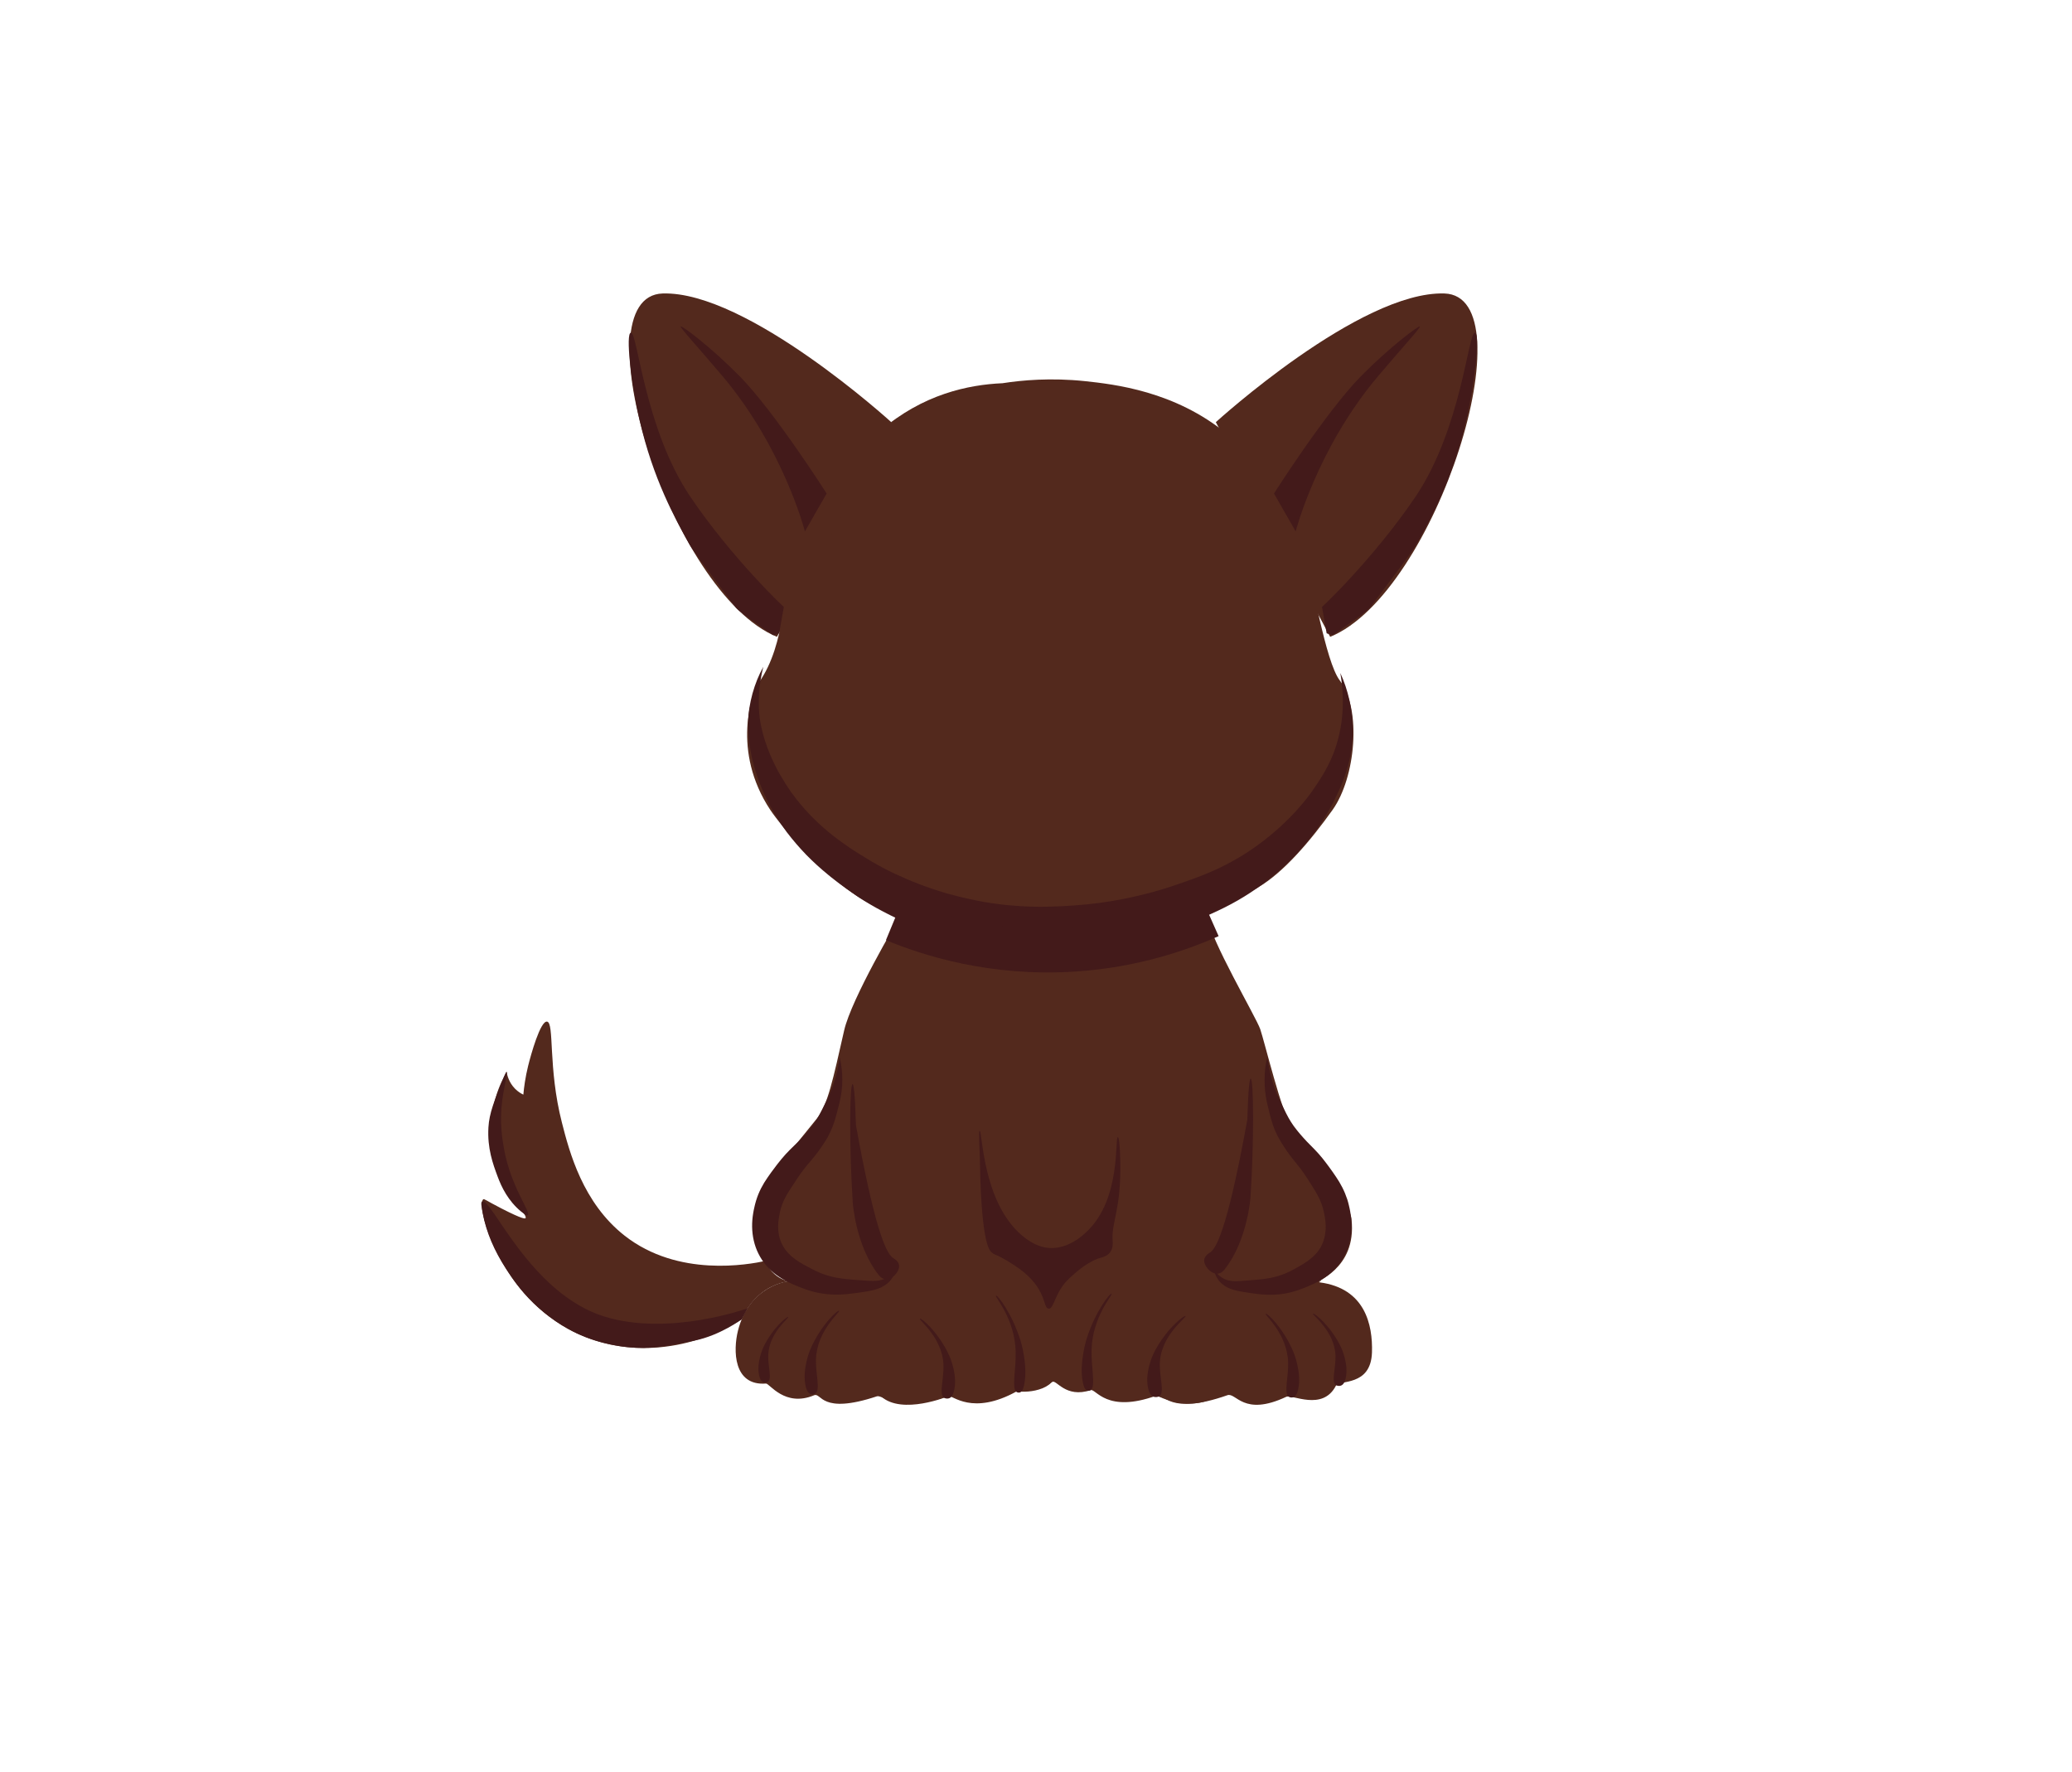 <?xml version="1.0" encoding="utf-8"?>
<!-- Generator: Adobe Illustrator 21.0.0, SVG Export Plug-In . SVG Version: 6.00 Build 0)  -->
<svg version="1.1" id="图层_2" xmlns="http://www.w3.org/2000/svg" xmlns:xlink="http://www.w3.org/1999/xlink" x="0px" y="0px"
	 viewBox="0 0 3186.3 2724.3" enable-background="new 0 0 3186.3 2724.3" xml:space="preserve">
<g id="color_x5F_03_1_">
	<g>
		<path fill="#53291D" d="M1541.6,589.3c-52.5,2.3-122.3,16.8-188,73.3c-2.4,2-4,3.5-5.7,5c-81.6,73.6-127,181.5-134.5,205.8
			c-7.2,23.3-4.7,117.4-46.2,175.8c-11.3,16-42.5,105.7,17.3,196.2c16,24.1,85.6,109.4,156.7,146.2c53.3,27.6,131.7,64.8,262.3,65.2
			c109.3,0.3,203.3-17.3,331-92.1c39.6-23.2,80.6-71.5,114.8-119.4c35-49.2,45.3-153.9,10.9-199.1c-22.2-29.2-41.7-154.7-54-189.9
			c-30.7-88-60.5-140.3-118.8-188.5c-80.7-66.8-174.7-76.9-219-81.7C1616,580.6,1571.8,584.6,1541.6,589.3z"/>
		<path fill="#53291D" d="M1380.9,1414.8c0,0-71.7,120.8-82.8,169.9c-17.1,75.1-25.1,114.6-42.1,135.6
			c-66.8,82.8-88.6,106-95.2,160.1c-7.8,64.9,51.3,89.9,51.3,89.9s-59.7,5.9-77.3,76.1c-7.4,29.7-7.4,85,43.1,81.2
			c5.4-0.4,28.9,36.8,74,18c11.6-4.8,9.6,30.5,96.6,1.6c8.7-2.9,33.1,26.1,109.8-0.4c6-2.1,36.5,31,105.7-7.5
			c3.3-1.8,28.1,3.3,54.1-14.2c6.4-4.3,20.2,25.5,59.1,12.6c8.2-2.7,24,36.3,101.2,8.4c11.8-4.3,18.7,31.2,109.1-0.6
			c13.4-4.7,24.5,33.5,90.4,2.5c9.1-4.3,55.8,22.6,76.4-17c5-9.6,53.8,1.7,55.5-51.3c1.3-42.7-10.6-98.5-80.3-107.7
			c-11.9-1.6,57.7-17.8,48.8-97.3c-3-26.8-47.4-92.8-94-146.7c-12.5-14.4-39.9-126.6-46.3-145.3c-6.4-18.7-77.5-138.9-81.4-173.5"/>
		<path fill="#53291D" d="M1310.3,1650.8c0,0,5,191.9,70.8,296.8c0,0-138.9,97.6-26.2,199.7c32.3,29.3,103.5-0.3,103.5-0.3"/>
		<path fill="#53291D" d="M1922.5,1640.8c0,0-5,191.9-70.8,296.8c0,0,138.7,112.1,23.2,205.8c-39.2,31.8-96.2,2.8-96.2,2.8"/>
		<path fill="#53291D" d="M1510.6,1650.8c0,0-5.8,131-1.7,166.8c3.6,31.8,10,101,14.5,106.5c4.5,5.6,119.9,31.2,99.8,188.5
			c-3.8,29.8-58.6,30.1-61.9,25.1"/>
		<path fill="#53291D" d="M1730.6,1637.8c0,0-14.6,66-9.8,120.1c3.9,44.1-6.8,173.1-16.7,172.9c-29.8-0.6-92.2,61.6-83.4,93.6
			l6.6,37.2l-1.7,61.5"/>
		<path fill="#53291D" d="M1556.9,2141.4c9.6-7.6,4.4-135.3-36.3-154.8"/>
		<path fill="#53291D" d="M1455.3,2148c3.1-4.4-8.7-105.8-44.6-122.4"/>
		<path fill="#53291D" d="M1984.3,2148c2.9-4.6-8.1-112.6-41.6-130.2"/>
		<path fill="#53291D" d="M2050,2135.5c2.9-4.3,19-88.1-35.9-115.5"/>
		<path fill="#53291D" d="M1781.7,2143.9c0,0-8.9-84.2,44.1-120.5"/>
		<path fill="#53291D" d="M1680.1,2135.5c0,0-12.6-122.7,40.7-148.9"/>
		<path fill="#53291D" d="M1255.2,2143.9c0,0-11.2-102.3,42.1-128.5"/>
		<path fill="#53291D" d="M1184,2131.1c0,0-19.1-83.1,34.2-109.3"/>
		<path fill="#53291D" d="M1208.5,1968.6c0,0,65.3,31,135.6,14"/>
		<path fill="#53291D" d="M2032.1,1969.6c0,0-74.7,39-135.9,18.2"/>
		<path fill="#53291D" d="M1370.6,649.2c0,0-221.5-201.9-351.5-197.9s11.5,461,175.7,528"/>
		<path fill="#53291D" d="M1869.7,649.2c0,0,221.5-201.9,351.5-197.9s-11.5,461-175.7,528"/>
		<path fill="#53291D" d="M1266.2,752.6c0,0-104.1-181.4-219.4-250.6"/>
		<path fill="#53291D" d="M1963.1,752.6c0,0,104.1-181.4,219.4-250.6"/>
		<path fill="#53291D" d="M1177.1,1939c-25.9,5.6-134,25.8-216.4-38.7c-64.6-50.6-85.1-128.9-96.6-174
			c-21.7-84.5-11.2-154.2-23-155.3c-10.2-1-24.6,50.5-29,68.3c-4.3,17.6-6.3,32.8-7.3,44c-3.6-1.7-8.2-4.5-12.7-9
			c-9.6-9.7-12.2-21.1-13-26c-7.9,13.7-30.4,56.8-23,114c6.2,48.1,30.3,80.2,41,93c11,12.6,12.1,16.7,11,18c-0.5,0.6-3,2.5-37-15
			c-24.2-12.4-26.4-15.2-28-14c-11.5,8.6,22.6,139.6,130,199c80.9,44.7,183.7,37.9,267.5-14.5c4.3-9.9,17-35.8,45.7-50.1
			c9.4-4.7,18.4-7.1,25.8-8.3c-4.9-1.3-15.7-4.9-24.9-14.9C1181.7,1949.5,1178.7,1943.2,1177.1,1939z"/>
	</g>
	<g>
		<g>
			<path fill="#431A1A" d="M1291.1,1625.7c2.9,11.3,4.2,23.2,4.2,35.1c0,12-1.6,24.1-4.6,36l-2.2,8.5l-2.2,8.4
				c-0.7,2.9-1.5,5.7-2.4,8.6c-0.9,2.9-1.9,5.9-3,8.8c-2.2,5.9-4.9,11.8-8,17.4c-0.8,1.4-1.6,2.8-2.4,4.1c-0.8,1.3-1.7,2.8-2.5,4
				c-1.6,2.5-3.3,5-5,7.5c-3.4,5-7.1,10-11,14.8c-3.9,4.8-7.8,9.2-11.2,13.3c-3.4,4.1-6.5,8.2-9.6,12.5c-1.5,2.2-3,4.4-4.5,6.6
				l-2.3,3.4l-2.4,3.6c-6.3,9.4-12.2,18.4-16.2,26.8c-2,4.2-3.6,8.4-4.9,12.9c-0.3,1.1-0.6,2.2-0.9,3.3l-0.4,1.7l-0.4,2
				c-0.6,2.6-1,5-1.4,7.3c-0.8,4.7-1.2,9.3-1.2,13.8c0,4.5,0.4,8.8,1.2,13c0.8,4.2,2.1,8.2,3.8,12.1c1.7,3.9,3.8,7.5,6.3,10.9
				c1.3,1.7,2.7,3.3,4.2,4.9c1.5,1.6,3.1,3.2,4.8,4.7c3.5,3,7.3,5.9,11.6,8.6c4.2,2.7,8.8,5.3,13.7,7.8c2.4,1.3,4.9,2.6,7.5,3.9
				c2.3,1.1,4.6,2.4,6.9,3.4c2.3,1.1,4.7,2,7,3c2.4,0.9,4.8,1.8,7.2,2.5c4.9,1.6,9.9,2.8,15.1,3.8c5.2,1,10.5,1.7,16,2.3
				c5.5,0.6,11.1,1,16.8,1.4l17,1.2c5.4,0.3,10.7,0.3,15.8-0.5c5-0.8,9.9-2.5,14.4-5.5c4.5-3,8.4-7.1,11.6-12
				c-1.1,5.8-3.5,11.4-7.4,16.4c-1.9,2.5-4.2,4.7-6.8,6.7c-2.5,2-5.4,3.6-8.3,5c-5.9,2.8-12.1,4.3-18.1,5.5c-1.5,0.3-3,0.6-4.5,0.8
				l-4.3,0.7l-8.6,1.3c-5.8,0.8-11.7,1.5-17.7,2.1c-3,0.3-6,0.5-9.1,0.6c-1.5,0.1-3.1,0.1-4.6,0.1c-1.6,0-3.1,0-4.7,0
				c-6.2-0.1-12.6-0.6-19-1.6c-3.2-0.5-6.3-1.2-9.5-1.8c-3.1-0.8-6.3-1.5-9.3-2.5c-3.1-0.9-6.1-2-9.1-3.1c-2.8-1-5.5-2-8.3-3.1
				c-5.6-2.2-11.4-4.7-17.1-7.6c-5.8-3-11.5-6.4-17.1-10.5c-5.6-4.1-10.9-8.9-15.6-14.4c-4.7-5.5-8.8-11.7-12-18.2
				c-3.3-6.5-5.7-13.4-7.3-20.4c-1.6-7-2.4-14.2-2.5-21.2c-0.1-7,0.5-13.9,1.6-20.5c0.5-3.3,1.2-6.6,1.9-9.6l0.5-2.2l0.6-2.5
				c0.4-1.7,0.9-3.3,1.4-5c2-6.6,4.6-13.1,7.7-19.2c3.1-6,6.5-11.6,10.1-16.7c3.5-5.1,7-10,10.6-14.6l2.6-3.5l2.7-3.5
				c1.8-2.4,3.8-4.8,5.8-7.2c4-4.8,8.3-9.5,12.6-13.8c4.3-4.4,8.5-8.1,12.2-11.9c3.8-3.7,7.4-7.6,11.1-11.7c1.8-2,3.6-4.1,5.4-6.2
				l2.5-3c0.8-1,1.6-2,2.4-3c3.2-4,6-8.2,8.7-12.7c1.3-2.3,2.6-4.6,3.9-7c1.3-2.4,2.5-4.9,3.8-7.4l7.7-15.4
				c4.9-9.7,8.8-20.1,11.9-30.8C1287.5,1648.5,1289.7,1637.3,1291.1,1625.7z"/>
		</g>
		<g>
			<path fill="#431A1A" d="M1948.9,1625.7c1.5,11.4,3.7,22.4,6.6,33c3,10.6,6.7,20.8,11.3,30.5l3.6,7.5l3.7,7.7l3.6,7.4
				c1.2,2.4,2.4,4.8,3.7,7c2.5,4.5,5.2,8.7,8.1,12.8c1.5,2,3,4,4.6,6l0.6,0.7l0.6,0.8l1.3,1.6c0.9,1,1.7,2.1,2.6,3.1
				c3.5,4.1,7,8,10.6,11.8c1.8,1.9,3.7,3.8,5.6,5.7c1.9,2,4,3.9,6,6.1c4.1,4.3,8.4,8.9,12.2,13.7c1,1.2,1.9,2.4,2.8,3.6
				c0.9,1.2,1.9,2.4,2.8,3.6l2.7,3.6l2.5,3.4c3.4,4.6,6.7,9.3,10.1,14.4c3.4,5,6.7,10.4,9.7,16.3c3,5.9,5.6,12.2,7.7,18.6
				c1,3.2,1.9,6.5,2.6,9.7c0.2,0.9,0.3,1.5,0.5,2.2l0.5,2.2c0.3,1.5,0.6,3.1,0.9,4.7c1.1,6.4,1.8,13,2,19.8
				c0.1,6.8-0.4,13.7-1.6,20.6c-2.5,13.8-8,27.3-16.5,38.8c-4.3,5.7-9.2,10.9-14.4,15.4c-5.2,4.5-10.9,8.2-16.5,11.4
				c-5.6,3.2-11.3,5.9-16.8,8.2c-5.6,2.4-10.6,4.3-16.8,6.5c-6,2-12.2,3.7-18.4,4.9c-6.3,1.1-12.6,1.8-18.8,2
				c-6.2,0.2-12.3,0-18.2-0.5c-5.9-0.5-11.7-1.2-17.4-2.1l-8.5-1.3l-4.2-0.7c-1.4-0.2-2.9-0.5-4.4-0.8c-5.9-1.2-12.1-2.7-17.8-5.5
				c-2.9-1.4-5.7-3.1-8.1-5.1c-2.5-2-4.7-4.3-6.5-6.8c-3.6-5-5.9-10.6-6.8-16.3c3.1,4.9,6.8,9,11.2,12c4.3,3,9,4.8,13.9,5.6
				c4.9,0.8,10,0.8,15.4,0.4l8.3-0.6l8.4-0.6c11.1-0.9,21.9-1.8,31.9-4c5-1.1,9.8-2.4,14.5-4c4.7-1.6,9.2-3.6,13.7-5.8l6.8-3.6
				l3.6-2c1.2-0.7,2.3-1.3,3.5-2c4.6-2.6,8.9-5.2,12.8-8c3.9-2.8,7.5-5.7,10.6-8.8c3.1-3.1,5.7-6.4,8-9.9c2.3-3.4,4-7.2,5.5-11.1
				c1.4-3.9,2.5-8,3.1-12.3c1.3-8.5,0.9-17.5-0.8-26.9c-0.2-1.2-0.4-2.4-0.7-3.6l-0.4-1.9c-0.1-0.6-0.3-1.4-0.4-1.9
				c-0.5-2.3-1.1-4.5-1.7-6.6c-1.3-4.3-2.9-8.5-4.9-12.7c-4-8.5-9.7-17.4-15.7-26.9l-2.3-3.5l-2.2-3.3c-0.7-1.1-1.4-2.2-2.2-3.3
				c-0.7-1.1-1.4-2.2-2.2-3.2c-3-4.3-5.9-8.3-9.3-12.4l-5.3-6.5c-1.8-2.3-3.7-4.6-5.5-7c-3.6-4.8-7.1-9.8-10.3-14.8
				c-1.6-2.5-3.1-4.9-4.7-7.6c-1.6-2.7-3.1-5.4-4.6-8.2c-2.9-5.6-5.4-11.4-7.3-17.3c-2-5.8-3.6-11.6-5-17.1l-2-8.3l-1-4.1
				c-0.3-1.4-0.7-2.9-1-4.4c-1.3-5.9-2.3-11.8-2.9-17.7c-0.6-5.9-0.9-11.8-0.8-17.7C1944.6,1648.4,1946,1636.8,1948.9,1625.7z"/>
		</g>
		<path fill="#431A1A" d="M1506.5,1739c-2.2,0.2,0.3,24.9,0.7,58.2c0,0,1.2,112.2,16.7,127.6c1.7,1.7,3.6,3,3.6,3
			c3.8,2.4,7.5,2.6,21.3,11c15.2,9.3,35.3,21.7,48.3,43.2c10.7,17.7,9.3,29.7,15.4,30.4c8.9,0.9,8.6-25.4,32.8-47.5
			c9.8-8.9,27.9-25.5,47.9-30.9c2.6-0.7,9.3-2.3,13.8-8.1c5-6.6,4.2-15,4-17.9c-2.2-28.3,13-46.9,11.8-119.6c0-3-0.6-39.6-3.8-39.7
			c-5.1-0.2,5.9,94.7-47.9,145.4c-6.3,5.9-28.3,26.7-57.2,25c-8.3-0.5-23.9-3.2-43-19.8C1510,1846.6,1511,1738.5,1506.5,1739z"/>
		<path fill="#431A1A" d="M1311.1,1667.2c-4.7-0.1-5.2,98.7,0.3,182.4c0,0,4.4,66.1,39.7,110.9c1.6,2,5.2,6.1,10.5,6.7
			c10.3,1.1,22.4-12.1,20.9-21.8c-1-6.4-7.8-10.1-9-10.8c-12.5-7.6-30.6-57-57.2-204.2C1314.7,1678.6,1312.7,1667.2,1311.1,1667.2z"
			/>
		<path fill="#431A1A" d="M1923.3,1658.6c4.7-0.1,5.2,98.7-0.3,182.4c0,0-4.4,66.1-39.7,110.9c-1.6,2-5.2,6.1-10.5,6.7
			c-10.3,1.1-22.4-12.1-20.9-21.8c1-6.4,7.8-10.1,9-10.8c12.5-7.6,30.6-57,57.2-204.2C1919.7,1670,1921.7,1658.6,1923.3,1658.6z"/>
		<path fill="#431A1A" d="M1823,2023.8c-2.1-1.7-31.3,21.2-49.2,57.9c0,0-15,30.7-7.5,55.8c0.7,2.4,2.5,8.4,7.5,10.3
			c3.3,1.2,6.9,0.4,8.6-0.5c9.3-4.8,0.3-29.7,1.2-51.5C1785.3,2052.9,1825.3,2025.7,1823,2023.8z"/>
		<path fill="#431A1A" d="M1212.1,2025.2c-1.6-1.4-24.4,17.2-38.3,46.8c0,0-11.7,24.8-5.9,45.2c0.6,2,2,6.8,5.9,8.4
			c2.5,1,5.4,0.3,6.7-0.4c7.3-3.9,0.2-24.1,0.9-41.7C1182.8,2048.8,1214,2026.8,1212.1,2025.2z"/>
		<path fill="#431A1A" d="M1290.3,2015.7c-1.9-1.8-28.2,21.9-44.3,59.6c0,0-13.5,31.6-6.8,57.5c0.7,2.5,2.3,8.7,6.8,10.7
			c2.9,1.3,6.2,0.4,7.7-0.5c8.4-5,0.3-30.6,1.1-53.1C1256.4,2045.8,1292.4,2017.7,1290.3,2015.7z"/>
		<path fill="#431A1A" d="M1414.6,2027.8c1.9-1.7,28.8,20.9,45.3,57.1c0,0,13.8,30.2,6.9,55c-0.7,2.4-2.3,8.3-6.9,10.2
			c-3,1.2-6.3,0.4-7.9-0.5c-8.6-4.8-0.3-29.3-1.1-50.8C1449.2,2056.6,1412.4,2029.8,1414.6,2027.8z"/>
		<path fill="#431A1A" d="M1531.5,1992.4c1.6-2.1,24.1,25.4,37.9,69.2c0,0,11.5,36.7,5.8,66.8c-0.6,2.9-1.9,10.1-5.8,12.4
			c-2.5,1.5-5.3,0.5-6.6-0.6c-7.2-5.8-0.2-35.6-0.9-61.6C1560.5,2027.2,1529.7,1994.7,1531.5,1992.4z"/>
		<path fill="#431A1A" d="M1709.4,1989.5c-1.6-2.1-24.4,25.4-38.4,69.2c0,0-11.7,36.7-5.9,66.8c0.6,2.9,2,10.1,5.9,12.4
			c2.5,1.5,5.4,0.5,6.7-0.6c7.3-5.8,0.2-35.6,0.9-61.6C1680,2024.4,1711.2,1991.8,1709.4,1989.5z"/>
		<path fill="#431A1A" d="M1946.4,2020.2c1.8-1.8,27.3,22,43,59.8c0,0,13.1,31.7,6.6,57.7c-0.6,2.5-2.2,8.7-6.6,10.7
			c-2.8,1.3-6,0.4-7.5-0.5c-8.1-5-0.3-30.8-1-53.3C1979.2,2050.3,1944.3,2022.2,1946.4,2020.2z"/>
		<path fill="#431A1A" d="M2019.2,2020.1c1.8-1.5,27.3,18.9,43,51.6c0,0,13.1,27.4,6.6,49.8c-0.6,2.2-2.2,7.5-6.6,9.2
			c-2.8,1.1-6,0.3-7.5-0.5c-8.1-4.3-0.3-26.5-1-46C2052.1,2046.1,2017.1,2021.9,2019.2,2020.1z"/>
		<g>
			<path fill="#431A1A" d="M1173.8,1025.4c-3.5,14-5.8,28.1-6.6,42.2c-0.4,7-0.5,14-0.2,20.9l0.1,2.6l0.2,2.6
				c0.1,1.7,0.2,3.4,0.4,5.1c0.3,3.4,0.8,6.7,1.3,10.1c1.1,6.7,2.7,13.4,4.4,20c0.9,3.3,1.8,6.6,2.9,9.8c1,3.3,2.2,6.5,3.3,9.7
				c4.6,12.8,10.4,25.2,16.8,37.2l2.5,4.5c0.8,1.5,1.7,3,2.6,4.4l5.3,8.7l1.3,2.2l1.4,2.1l2.8,4.2l2.8,4.2l1.4,2.1
				c0.5,0.7,1,1.3,1.5,2l6.1,8.1l1.5,2l1.6,1.9l3.2,3.9c4.2,5.2,8.8,10.1,13.3,15.1c9.3,9.7,19,18.9,29.3,27.5
				c10.3,8.6,21.1,16.6,32.3,24.2c11.2,7.6,22.7,14.7,34.9,21.9c3,1.8,5.7,3.4,8.7,5c1.4,0.8,2.9,1.6,4.4,2.4
				c1.5,0.8,2.9,1.6,4.4,2.4c5.9,3.2,12,6.1,18,9c24.4,11.5,49.7,21.3,75.6,29l4.8,1.5l4.9,1.3l4.9,1.3c1.6,0.5,3.2,0.9,4.9,1.3
				c6.5,1.6,13,3.3,19.6,4.6c3.3,0.7,6.6,1.5,9.9,2.1l9.9,1.9l2.5,0.5l2.5,0.4l5,0.8c3.3,0.5,6.6,1.1,10,1.5
				c13.3,1.9,26.6,3.1,40,3.9c13.4,0.8,26.8,1.1,40.3,0.8c13.5-0.2,27.1-0.9,41-1.9c13.5-0.9,27-2.3,40.4-4.1
				c26.9-3.6,53.5-9.1,79.6-16.2c3.3-0.9,6.5-1.8,9.8-2.8l4.9-1.4l4.9-1.5c3.2-1,6.5-2,9.7-3.1l4.8-1.6c1.6-0.5,3.2-1.1,4.9-1.7
				c6.7-2.3,13.3-4.6,19.8-6.9c6.4-2.4,12.9-4.7,19.1-7.2c3.2-1.2,6.2-2.6,9.3-3.8c3.1-1.3,6.1-2.7,9.2-4c6.1-2.8,12.1-5.6,17.9-8.7
				c11.8-6.1,23.3-12.8,34.4-20.1c22.2-14.8,43.3-31.9,62.3-51.1c9.5-9.6,18.6-19.7,26.9-30.3c2.1-2.6,4.1-5.3,6.1-8
				c1-1.3,2-2.7,2.9-4.1c1-1.4,1.9-2.7,2.9-4.2c4-5.9,7.8-11.6,11.3-17.3c7.1-11.5,13.2-23.4,18.1-35.9c4.9-12.6,8.4-25.8,10.9-39.3
				c4.8-27.1,4.5-55.7-0.4-84.2c12,26.3,18.7,55.6,19,85.7c0,3.7,0,7.5-0.2,11.3c-0.1,1.9-0.2,3.8-0.3,5.7l-0.5,5.6
				c-0.7,7.5-1.8,15.1-3.4,22.6c-3.1,15-8,29.7-14,43.7c-3,7-6.3,13.8-9.5,20.3c-0.8,1.6-1.6,3.4-2.5,5.1c-0.9,1.7-1.8,3.4-2.7,5.1
				c-1.8,3.4-3.7,6.7-5.7,10c-3.9,6.6-8,13-12.3,19.2c-2.1,3.2-4.4,6.2-6.6,9.3c-2.2,3.1-4.6,6-6.9,9.1c-9.4,12-19.5,23.3-30.2,34.1
				c-10.8,10.7-22.1,21-34.2,30.5c-12,9.6-24.7,18.4-37.8,26.5c-13.1,8.1-26.7,15.3-40.5,21.8c-6.9,3.3-13.8,6.3-20.6,9.3
				c-6.8,2.9-13.7,5.7-20.4,8.4c-1.6,0.7-3.4,1.4-5.2,2l-5.3,2.1c-3.5,1.4-7.1,2.7-10.6,4l-5.3,1.9l-5.4,1.8
				c-3.6,1.2-7.1,2.4-10.8,3.5c-28.8,9.2-58.3,16.1-88.2,20.8c-14.9,2.3-30,4-45.1,5.3c-14.7,1.1-29.7,2-44.9,2.2
				c-30.3,0.4-60.9-1.6-91.1-6.3c-15-2.5-30-5.3-44.8-9.1c-7.4-1.7-14.7-3.9-22-6c-3.7-1-7.3-2.2-10.9-3.4l-5.4-1.7l-5.4-1.9
				c-7.2-2.4-14.3-5.1-21.4-7.8l-10.5-4.3c-3.5-1.5-7-3-10.4-4.5c-13.9-6.1-27.4-12.9-40.7-20.2c-6.6-3.7-13.2-7.5-19.7-11.6
				c-1.6-1-3.2-2-4.9-3.1c-1.6-1-3.2-2.1-4.8-3.1c-3.2-2.1-6.5-4.3-9.5-6.5c-3-2.1-6-4.2-9-6.4l-4.5-3.3l-4.5-3.3l-4.5-3.4l-4.5-3.5
				l-4.5-3.5l-4.4-3.6c-11.8-9.6-23.1-19.9-33.8-30.8c-10.6-11-20.6-22.6-29.9-34.8c-4.5-6.2-9-12.4-13-18.9l-3.1-4.8l-1.5-2.4
				l-1.4-2.5l-5.7-10c-0.5-0.8-1-1.6-1.4-2.5l-1.3-2.6l-2.6-5.1l-2.5-5.1l-1.3-2.6l-1.1-2.6c-3-7-6.1-13.9-8.6-21.1
				c-5.2-14.2-9.3-28.8-12.1-43.7c-1.4-7.4-2.4-14.9-3.1-22.4c-0.7-7.5-0.9-15.1-0.8-22.6c0.1-3.8,0.3-7.6,0.6-11.4
				c0.2-1.9,0.4-3.8,0.6-5.6l0.4-2.8l0.4-2.8c1.2-7.4,2.8-14.6,4.7-21.7C1161.3,1051.7,1166.8,1038,1173.8,1025.4z"/>
		</g>
		<path fill="none" stroke="#431A1A" stroke-width="66.937" stroke-miterlimit="10" d="M1375.2,1414.8
			c52.4,21.7,151.7,54.4,278,45.7c90-6.1,161.2-31.1,207.2-51.5"/>
		<path fill="#431A1A" d="M1046.8,502c1.6-1.8,46.4,31.6,90.7,76.6c53.9,54.8,133.7,180.3,133.7,180.3l-33.4,58.3
			c0,0-32.6-127.6-127.3-239.5C1075.9,536.8,1045.3,503.6,1046.8,502z"/>
		<path fill="#431A1A" d="M2183.5,502c-1.6-1.8-46.4,31.6-90.7,76.6c-53.9,54.8-133.7,180.3-133.7,180.3l33.4,58.3
			c0,0,32.6-127.6,127.3-239.5C2154.4,536.8,2185,503.6,2183.5,502z"/>
		<path fill="#431A1A" d="M970,511.6c-7.8,1.8-0.3,74,13.7,135.1c20.4,89,53.7,149.6,76.5,190.4c6,10.7,27.8,39.6,71.4,97.3
			c5.7,7.5,57.5,42.4,57.5,42.4l9.1-2.9l7.2-40.8c3.6,4.7-80.8-75.5-144.4-170.1C990.4,657.6,980.5,509.2,970,511.6z"/>
		<path fill="#431A1A" d="M2268.3,511.6c7.8,1.8,0.3,74-13.7,135.1c-20.4,89-53.7,149.6-76.5,190.4c-6,10.7-27.8,39.6-71.4,97.3
			c-5.7,7.5-57.5,42.4-57.5,42.4l-9.1-2.9l-7.2-40.8c-3.6,4.7,80.8-75.5,144.4-170.1C2247.9,657.6,2257.8,509.2,2268.3,511.6z"/>
		<path fill="#431A1A" d="M1140.6,2028.8c0,0-33.6,24.9-72.2,32.6c-45.5,9.1-68.9,13.9-103.5,10.2c-38.2-4-65.7-15.7-74.1-19.5
			c-7.9-3.5-38.8-17.8-70.4-48.2c-20.6-19.9-32.5-37.9-42.1-52.6c-18.3-28.1-30.4-55.7-36.1-86.3c-2-10.7-2.9-16-0.9-17.3
			c13.3-8.5,72.8,140.8,187.7,176.7c99.9,31.2,220.4-12.5,220.4-12.5L1140.6,2028.8z"/>
		<path fill="#431A1A" d="M775.1,1655.6c-15.1,37.3-22.7,56-24,78c-1.9,32.3,6.9,56.1,14,75.3c6.3,17,16.3,37.6,36,54
			c8.2,6.8,10,6.2,10.5,5.8c5.8-3.8-26.1-43-36.6-102.4c-2.3-12.9-7.1-39.9-2.7-74c2.6-20.1,8.6-43.6,6.7-44.1
			C778.2,1648.1,776.1,1653.4,775.1,1655.6z"/>
	</g>
</g>
</svg>
